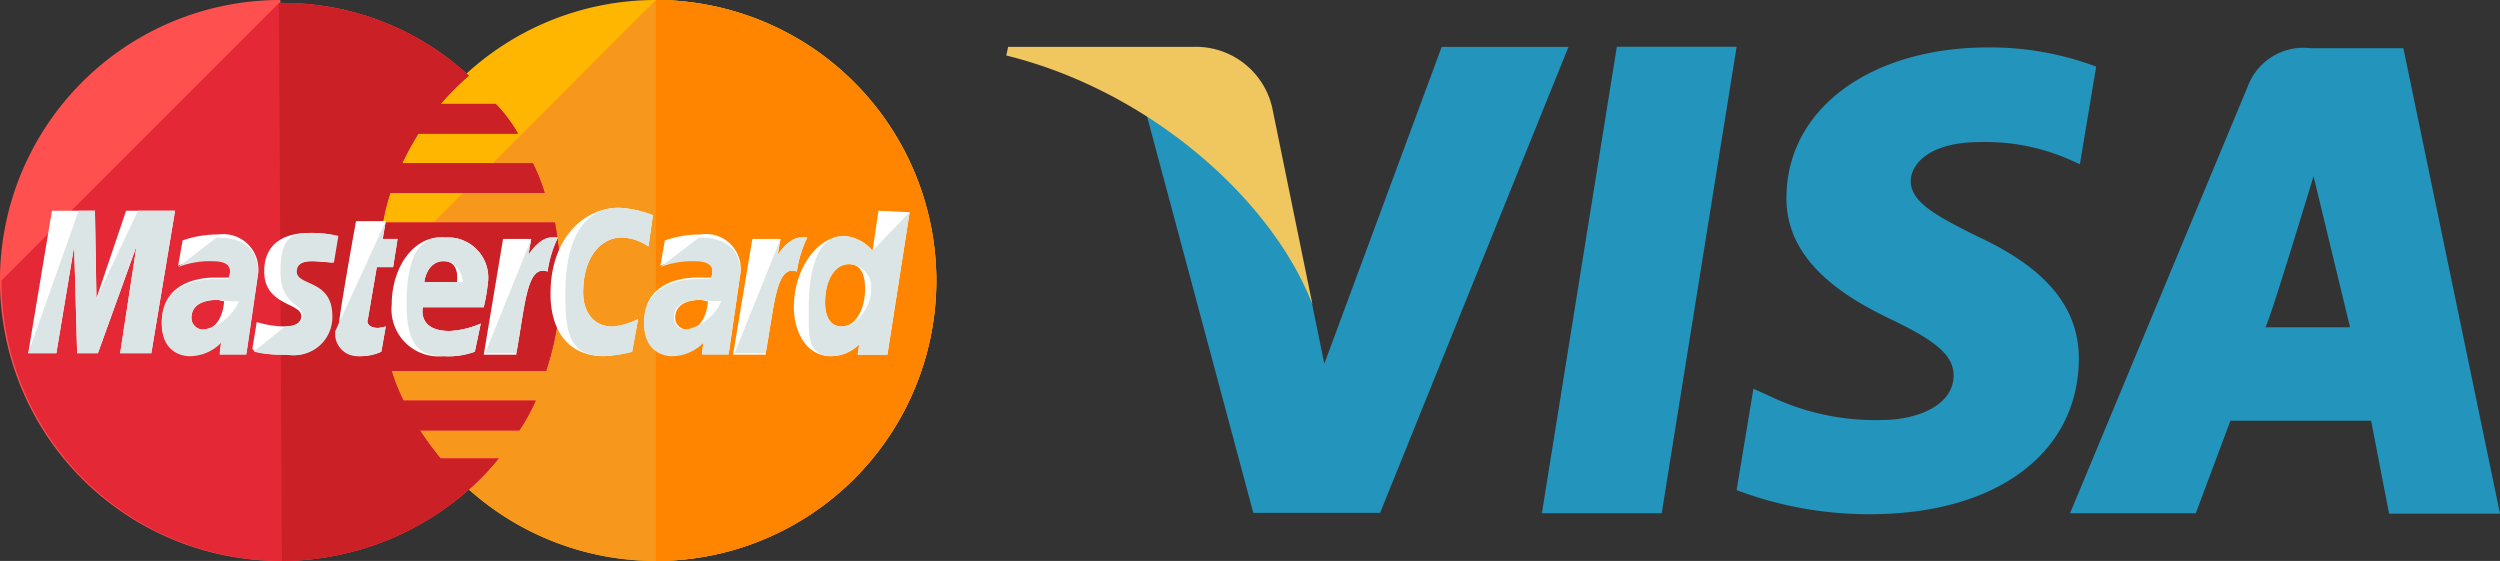 <?xml version="1.0" encoding="UTF-8" standalone="no"?>
<svg
   xmlns:dc="http://purl.org/dc/elements/1.1/"
   xmlns:cc="http://creativecommons.org/ns#"
   xmlns:rdf="http://www.w3.org/1999/02/22-rdf-syntax-ns#"
   xmlns:svg="http://www.w3.org/2000/svg"
   xmlns="http://www.w3.org/2000/svg"
   height="30"
   width="133.704"
   id="svg35"
   version="1.1"
   viewBox="516 2655 133.704 30">
  <rect x="516" y="2655" width="133.704" height="30" fill="#333333" stroke="none"/>
  <defs
     id="defs4">
    <style
       id="style2">
      .cls-1 {
        fill: #ffb600;
      }

      .cls-2 {
        fill: #f7981d;
      }

      .cls-3 {
        fill: #ff8500;
      }

      .cls-4 {
        fill: #ff5050;
      }

      .cls-5 {
        fill: #e52836;
      }

      .cls-6 {
        fill: #cb2026;
      }

      .cls-7 {
        fill: #fff;
      }

      .cls-8 {
        fill: #dce5e5;
      }
    </style>
  </defs>
  <g
     transform="translate(516.077,2554.2)"
     id="mastercard">
    <path
       style="fill:#ffb600"
       transform="translate(-181.6)"
       d="m 231.6,115.8 a 15,15 0 0 1 -30,0 v 0 a 15,15 0 1 1 30,0 z"
       class="cls-1"
       data-name="Path 46"
       id="Path_46" />
    <path
       style="fill:#f7981d"
       transform="translate(-181.6)"
       d="m 216.6,100.8 a 15.039,15.039 0 0 1 15,15 v 0 a 15,15 0 1 1 -30,0"
       class="cls-2"
       data-name="Path 47"
       id="Path_47" />
    <path
       style="fill:#ff8500"
       transform="translate(-317.8)"
       d="m 352.8,100.8 a 15.039,15.039 0 0 1 15,15 v 0 a 14.988,14.988 0 0 1 -15,15"
       class="cls-3"
       data-name="Path 48"
       id="Path_48" />
    <path
       style="fill:#ff5050"
       d="m 14.841,100.8 a 15,15 0 0 0 0.159,30 15.175,15.175 0 0 0 10.079,-3.889 v 0 a 14.262,14.262 0 0 0 1.508,-1.587 h -3.1 a 18.307,18.307 0 0 1 -1.111,-1.508 H 27.7 a 10.167,10.167 0 0 0 0.873,-1.587 h -7.065 a 9.459,9.459 0 0 1 -0.635,-1.587 h 8.254 A 15.759,15.759 0 0 0 29.921,115.88 20.486,20.486 0 0 0 29.6,112.7 h -9.2 a 11.6,11.6 0 0 1 0.4,-1.587 h 8.254 a 9.459,9.459 0 0 0 -0.635,-1.587 h -6.99 a 15.739,15.739 0 0 1 0.873,-1.587 h 5.317 a 7.547,7.547 0 0 0 -1.19,-1.587 H 23.492 A 13.528,13.528 0 0 1 25,104.848 14.645,14.645 0 0 0 14.921,100.959 c 0,-0.159 0,-0.159 -0.08,-0.159 z"
       class="cls-4"
       data-name="Path 49"
       id="Path_49" />
    <path
       style="fill:#e52836"
       transform="translate(0,-1.441)"
       d="m 0,117.241 a 14.988,14.988 0 0 0 15,15 15.175,15.175 0 0 0 10.079,-3.889 v 0 a 14.261,14.261 0 0 0 1.508,-1.587 h -3.1 a 18.311,18.311 0 0 1 -1.111,-1.508 H 27.7 a 10.167,10.167 0 0 0 0.873,-1.587 h -7.065 a 9.459,9.459 0 0 1 -0.635,-1.587 h 8.254 a 15.759,15.759 0 0 0 0.794,-4.762 20.486,20.486 0 0 0 -0.317,-3.175 H 20.4 a 11.6,11.6 0 0 1 0.4,-1.587 h 8.254 a 9.459,9.459 0 0 0 -0.635,-1.587 h -6.99 a 15.739,15.739 0 0 1 0.873,-1.587 h 5.317 a 7.548,7.548 0 0 0 -1.19,-1.587 H 23.492 A 13.528,13.528 0 0 1 25,106.289 14.645,14.645 0 0 0 14.921,102.4 h -0.079"
       class="cls-5"
       data-name="Path 50"
       id="Path_50" />
    <path
       style="fill:#cb2026"
       transform="translate(-134.759,-1.441)"
       d="m 149.759,132.241 a 15.175,15.175 0 0 0 10.079,-3.889 v 0 a 14.26,14.26 0 0 0 1.508,-1.587 h -3.1 a 18.311,18.311 0 0 1 -1.111,-1.508 h 5.317 a 10.167,10.167 0 0 0 0.873,-1.587 h -7.063 a 9.458,9.458 0 0 1 -0.635,-1.587 h 8.254 a 15.759,15.759 0 0 0 0.794,-4.762 20.487,20.487 0 0 0 -0.317,-3.175 h -9.206 a 11.606,11.606 0 0 1 0.4,-1.587 h 8.254 a 9.459,9.459 0 0 0 -0.635,-1.587 h -6.984 a 15.737,15.737 0 0 1 0.873,-1.587 h 5.317 a 7.548,7.548 0 0 0 -1.19,-1.587 h -2.937 a 13.527,13.527 0 0 1 1.508,-1.508 14.645,14.645 0 0 0 -10.079,-3.889 H 149.6"
       class="cls-6"
       data-name="Path 51"
       id="Path_51" />
    <g
       transform="translate(1.429,111.911)"
       data-name="Group 13"
       id="Group_13">
      <path
         style="fill:#ffffff"
         transform="translate(-165.013,-219.286)"
         d="m 183.9,226.984 0.238,-1.349 a 3.438,3.438 0 0 1 -0.4,0.079 c -0.556,0 -0.635,-0.317 -0.556,-0.476 l 0.476,-2.778 h 0.873 l 0.238,-1.508 h -0.794 L 184.134,220 h -1.587 c 0,0 -0.952,5.238 -0.952,5.873 a 1.191,1.191 0 0 0 1.27,1.349 2.436,2.436 0 0 0 1.035,-0.238 z"
         class="cls-7"
         data-name="Path 52"
         id="Path_52" />
      <path
         style="fill:#ffffff"
         transform="translate(-190.956,-227.121)"
         d="m 210.4,232.28 a 2.524,2.524 0 0 0 2.778,2.778 4.121,4.121 0 0 0 1.667,-0.238 l 0.317,-1.508 a 4.758,4.758 0 0 1 -1.667,0.4 c -1.746,0 -1.429,-1.27 -1.429,-1.27 h 3.254 a 10.291,10.291 0 0 0 0.238,-1.429 2.15,2.15 0 0 0 -2.3,-2.3 C 211.59,228.55 210.4,230.3 210.4,232.28 Z m 2.778,-2.3 c 0.873,0 0.714,1.032 0.714,1.111 h -1.746 c 0,-0.081 0.154,-1.112 1.032,-1.112 z"
         class="cls-7"
         data-name="Path 53"
         id="Path_53" />
      <path
         style="fill:#ffffff"
         transform="translate(-268.064,-212.8)"
         d="m 300.365,220.5 0.317,-1.746 a 3.9,3.9 0 0 1 -1.349,0.4 c -1.111,0 -1.587,-0.873 -1.587,-1.825 0,-1.9 0.952,-2.937 2.063,-2.937 a 2.65,2.65 0 0 1 1.429,0.476 l 0.238,-1.667 a 5.58,5.58 0 0 0 -1.825,-0.4 c -1.825,0 -3.651,1.587 -3.651,4.6 0,1.984 0.952,3.333 2.857,3.333 a 7.123,7.123 0 0 0 1.508,-0.234 z"
         class="cls-7"
         data-name="Path 54"
         id="Path_54" />
      <path
         style="fill:#ffffff"
         transform="translate(-79.257,-225.771)"
         d="m 89.416,227.2 a 5.621,5.621 0 0 0 -1.9,0.317 l -0.238,1.349 a 4.691,4.691 0 0 1 1.746,-0.317 c 0.556,0 1.032,0.079 1.032,0.556 0,0.317 -0.079,0.4 -0.079,0.4 h -0.714 c -1.349,0 -2.857,0.556 -2.857,2.381 0,1.429 0.952,1.746 1.508,1.746 a 2.385,2.385 0 0 0 1.667,-0.714 l -0.079,0.635 h 1.429 l 0.635,-4.365 a 1.881,1.881 0 0 0 -2.15,-1.988 z m 0.317,3.571 c 0,0.238 -0.159,1.508 -1.111,1.508 a 0.619,0.619 0 0 1 -0.635,-0.635 c 0,-0.4 0.238,-0.952 1.429,-0.952 a 1.251,1.251 0 0 0 0.317,0.079 z"
         class="cls-7"
         data-name="Path 55"
         id="Path_55" />
      <path
         style="fill:#ffffff"
         transform="translate(-123.216,-225.051)"
         d="m 137.025,232.908 a 2.034,2.034 0 0 0 2.381,-2.063 c 0,-1.984 -1.9,-1.587 -1.9,-2.381 0,-0.4 0.317,-0.556 0.873,-0.556 0.238,0 1.111,0.079 1.111,0.079 l 0.238,-1.429 a 6.028,6.028 0 0 0 -1.508,-0.159 c -1.19,0 -2.381,0.476 -2.381,2.063 0,1.825 1.984,1.667 1.984,2.381 0,0.476 -0.556,0.556 -0.952,0.556 a 5.19,5.19 0 0 1 -1.429,-0.238 l -0.238,1.429 c 0.075,0.159 0.472,0.318 1.821,0.318 z"
         class="cls-7"
         data-name="Path 56"
         id="Path_56" />
      <path
         style="fill:#ffffff"
         transform="translate(-386.248,-214.241)"
         d="m 431.724,214.4 -0.317,2.143 a 2.2,2.2 0 0 0 -1.508,-0.794 c -1.429,0 -2.7,1.746 -2.7,3.81 0,1.27 0.635,2.619 1.984,2.619 a 2.119,2.119 0 0 0 1.508,-0.635 l -0.079,0.556 h 1.588 l 1.19,-7.619 z m -0.714,4.206 c 0,0.873 -0.4,1.984 -1.27,1.984 -0.556,0 -0.873,-0.476 -0.873,-1.27 0,-1.27 0.556,-2.063 1.27,-2.063 0.555,0 0.872,0.397 0.872,1.349 z"
         class="cls-7"
         data-name="Path 57"
         id="Path_57" />
      <path
         style="fill:#ffffff"
         transform="translate(-14.4,-214.241)"
         d="m 15.908,222.019 0.952,-5.714 0.159,5.714 h 1.111 l 2.063,-5.714 -0.873,5.714 h 1.667 l 1.27,-7.619 h -2.619 l -1.587,4.683 -0.079,-4.683 h -2.3 l -1.27,7.619 z"
         class="cls-7"
         data-name="Path 58"
         id="Path_58" />
      <path
         style="fill:#ffffff"
         transform="translate(-235.635,-227.213)"
         d="m 261.746,234.99 c 0.476,-2.619 0.556,-4.762 1.667,-4.365 a 6.228,6.228 0 0 1 0.556,-1.825 h -0.317 c -0.714,0 -1.27,0.952 -1.27,0.952 l 0.159,-0.873 h -1.508 L 260,235.07 h 1.746 z"
         class="cls-7"
         data-name="Path 59"
         id="Path_59" />
      <path
         style="fill:#ffffff"
         transform="translate(-313.464,-225.771)"
         d="m 349.416,227.2 a 5.621,5.621 0 0 0 -1.9,0.317 l -0.238,1.349 a 4.691,4.691 0 0 1 1.746,-0.317 c 0.556,0 1.032,0.079 1.032,0.556 0,0.317 -0.079,0.4 -0.079,0.4 h -0.714 c -1.349,0 -2.857,0.556 -2.857,2.381 0,1.429 0.952,1.746 1.508,1.746 a 2.385,2.385 0 0 0 1.667,-0.714 l -0.079,0.635 h 1.429 l 0.635,-4.365 a 1.853,1.853 0 0 0 -2.15,-1.988 z m 0.4,3.571 c 0,0.238 -0.159,1.508 -1.111,1.508 a 0.619,0.619 0 0 1 -0.635,-0.635 c 0,-0.4 0.238,-0.952 1.429,-0.952 0.234,0.079 0.234,0.079 0.314,0.079 z"
         class="cls-7"
         data-name="Path 60"
         id="Path_60" />
      <path
         style="fill:#ffffff"
         transform="translate(-356.702,-227.213)"
         d="m 396.146,234.99 c 0.476,-2.619 0.556,-4.762 1.667,-4.365 a 6.229,6.229 0 0 1 0.556,-1.825 h -0.317 c -0.714,0 -1.27,0.952 -1.27,0.952 l 0.159,-0.873 h -1.508 l -1.032,6.19 h 1.746 z"
         class="cls-7"
         data-name="Path 61"
         id="Path_61" />
    </g>
    <g
       transform="translate(1.429,111.911)"
       data-name="Group 14"
       id="Group_14">
      <path
         style="fill:#dce5e5"
         transform="translate(-163.571,-219.286)"
         d="m 180,225.873 a 1.191,1.191 0 0 0 1.27,1.349 3.021,3.021 0 0 0 1.19,-0.238 l 0.238,-1.349 a 3.437,3.437 0 0 1 -0.4,0.079 c -0.556,0 -0.635,-0.317 -0.556,-0.476 l 0.476,-2.778 h 0.873 l 0.238,-1.508 h -0.794 L 182.7,220"
         class="cls-8"
         data-name="Path 62"
         id="Path_62" />
      <path
         style="fill:#dce5e5"
         transform="translate(-198.162,-227.121)"
         d="m 218.4,232.28 c 0,2.222 0.714,2.778 1.984,2.778 a 4.121,4.121 0 0 0 1.667,-0.238 l 0.317,-1.508 a 4.758,4.758 0 0 1 -1.667,0.4 c -1.746,0 -1.429,-1.27 -1.429,-1.27 h 3.254 a 10.291,10.291 0 0 0 0.238,-1.429 2.15,2.15 0 0 0 -2.3,-2.3 C 218.8,228.55 218.4,230.3 218.4,232.28 Z m 1.984,-2.3 c 0.873,0 1.032,1.032 1.032,1.111 h -2.063 c -0.001,-0.081 0.158,-1.112 1.031,-1.112 z"
         class="cls-8"
         data-name="Path 63"
         id="Path_63" />
      <path
         style="fill:#dce5e5"
         transform="translate(-275.27,-212.8)"
         d="m 307.571,220.5 0.317,-1.746 a 3.9,3.9 0 0 1 -1.349,0.4 c -1.111,0 -1.587,-0.873 -1.587,-1.825 0,-1.9 0.952,-2.937 2.063,-2.937 a 2.65,2.65 0 0 1 1.429,0.476 l 0.238,-1.667 a 5.58,5.58 0 0 0 -1.825,-0.4 c -1.825,0 -2.857,1.587 -2.857,4.6 0,1.984 0.159,3.333 2.064,3.333 a 7.123,7.123 0 0 0 1.507,-0.234 z"
         class="cls-8"
         data-name="Path 64"
         id="Path_64" />
      <path
         style="fill:#dce5e5"
         transform="translate(-79.257,-227.213)"
         d="m 87.273,230.387 a 4.691,4.691 0 0 1 1.746,-0.317 c 0.556,0 1.032,0.079 1.032,0.556 0,0.317 -0.079,0.4 -0.079,0.4 h -0.714 c -1.349,0 -2.857,0.556 -2.857,2.381 0,1.429 0.952,1.746 1.508,1.746 a 2.385,2.385 0 0 0 1.667,-0.714 l -0.079,0.635 h 1.429 l 0.635,-4.365 c 0,-1.825 -1.587,-1.9 -2.222,-1.9 m 1.19,3.413 a 2.6,2.6 0 0 1 -1.9,1.508 0.619,0.619 0 0 1 -0.635,-0.635 c 0,-0.4 0.238,-0.952 1.429,-0.952 a 6.484,6.484 0 0 0 1.104,0.07 z"
         class="cls-8"
         data-name="Path 65"
         id="Path_65" />
      <path
         style="fill:#dce5e5"
         transform="translate(-123.937,-225.051)"
         d="m 136,232.749 a 6.717,6.717 0 0 0 1.825,0.159 2.034,2.034 0 0 0 2.381,-2.063 c 0,-1.984 -1.9,-1.587 -1.9,-2.381 0,-0.4 0.317,-0.556 0.873,-0.556 0.238,0 1.111,0.079 1.111,0.079 l 0.238,-1.429 a 6.028,6.028 0 0 0 -1.508,-0.159 c -1.19,0 -1.587,0.476 -1.587,2.063 0,1.825 1.19,1.667 1.19,2.381 0,0.476 -0.556,0.556 -0.952,0.556"
         class="cls-8"
         data-name="Path 66"
         id="Path_66" />
      <path
         style="fill:#dce5e5"
         transform="translate(-393.402,-214.962)"
         d="m 438.56,217.263 a 2.2,2.2 0 0 0 -1.508,-0.794 c -1.429,0 -1.9,1.746 -1.9,3.81 0,1.27 -0.159,2.619 1.19,2.619 a 2.119,2.119 0 0 0 1.508,-0.635 l -0.079,0.556 h 1.587 l 1.19,-7.619 m -2.063,4.127 c 0,0.873 -0.714,1.984 -1.587,1.984 -0.556,0 -0.873,-0.476 -0.873,-1.27 0,-1.27 0.556,-2.063 1.27,-2.063 a 1.213,1.213 0 0 1 1.186,1.349 z"
         class="cls-8"
         data-name="Path 67"
         id="Path_67" />
      <path
         style="fill:#dce5e5"
         transform="translate(-14.4,-214.241)"
         d="m 15.908,222.019 0.952,-5.714 0.159,5.714 h 1.111 l 2.063,-5.714 -0.873,5.714 h 1.667 l 1.27,-7.619 h -1.984 l -2.222,4.683 -0.079,-4.683 H 17.1 l -2.7,7.619 z"
         class="cls-8"
         data-name="Path 68"
         id="Path_68" />
      <path
         style="fill:#dce5e5"
         transform="translate(-236.356,-227.213)"
         d="m 260.8,234.99 h 1.667 c 0.476,-2.619 0.556,-4.762 1.667,-4.365 a 6.23,6.23 0 0 1 0.556,-1.825 h -0.317 c -0.714,0 -1.27,0.952 -1.27,0.952 l 0.159,-0.873"
         class="cls-8"
         data-name="Path 69"
         id="Path_69" />
      <path
         style="fill:#dce5e5"
         transform="translate(-313.464,-227.213)"
         d="m 347.273,230.387 a 4.692,4.692 0 0 1 1.746,-0.317 c 0.556,0 1.032,0.079 1.032,0.556 0,0.317 -0.079,0.4 -0.079,0.4 h -0.714 c -1.349,0 -2.857,0.556 -2.857,2.381 0,1.429 0.952,1.746 1.508,1.746 a 2.385,2.385 0 0 0 1.667,-0.714 l -0.079,0.635 h 1.429 l 0.635,-4.365 c 0,-1.825 -1.587,-1.9 -2.222,-1.9 m 1.19,3.413 a 2.6,2.6 0 0 1 -1.9,1.508 0.62,0.62 0 0 1 -0.635,-0.635 c 0,-0.4 0.238,-0.952 1.429,-0.952 a 6.982,6.982 0 0 0 1.104,0.07 z"
         class="cls-8"
         data-name="Path 70"
         id="Path_70" />
      <path
         style="fill:#dce5e5"
         transform="translate(-357.422,-227.213)"
         d="m 395.2,234.99 h 1.667 c 0.476,-2.619 0.556,-4.762 1.667,-4.365 a 6.229,6.229 0 0 1 0.556,-1.825 h -0.317 c -0.714,0 -1.27,0.952 -1.27,0.952 l 0.159,-0.873"
         class="cls-8"
         data-name="Path 71"
         id="Path_71" />
    </g>
  </g>
  <g
     transform="translate(569.817,2557.271)"
     id="visa">
    <g
       transform="translate(7.465,100.23)"
       data-name="Group 12"
       id="Group_12">
      <g
         data-name="Group 11"
         id="Group_11">
        <path
           style="fill:#2394bc"
           transform="translate(-27.262,-100.23)"
           d="m 52.451,100.23 -4.009,24.95 h 6.408 l 4.007,-24.95 z m 19.33,10.163 c -2.239,-1.106 -3.612,-1.852 -3.612,-2.983 0.027,-1.028 1.161,-2.082 3.692,-2.082 a 11.152,11.152 0 0 1 4.773,0.924 l 0.582,0.26 0.871,-5.22 a 16.175,16.175 0 0 0 -5.752,-1.028 c -6.329,0 -10.785,3.29 -10.812,8 -0.052,3.473 3.19,5.4 5.617,6.556 2.479,1.186 3.323,1.955 3.323,3.008 -0.027,1.618 -2,2.364 -3.849,2.364 A 13.033,13.033 0 0 1 60.6,118.9 l -0.844,-0.384 -0.9,5.425 a 20.013,20.013 0 0 0 7.147,1.288 c 6.726,0 11.1,-3.241 11.157,-8.256 0.026,-2.75 -1.684,-4.857 -5.378,-6.58 z m 22.735,-10.086 h -4.957 a 3.176,3.176 0 0 0 -3.35,2.007 l -9.52,22.866 h 6.726 l 1.852,-4.95 h 7.524 l 0.961,4.97 h 5.932 z m -7.385,14.926 c 0.13,0.013 2.581,-8.081 2.581,-8.081 l 1.952,8.081 z m -44.045,-15 -6.279,16.951 -0.684,-3.343 c -1.161,-3.857 -4.8,-8.049 -8.863,-10.131 l 5.749,21.447 h 6.781 l 10.076,-24.922 h -6.779 z"
           class="cls-1"
           data-name="Path 44"
           id="Path_44" />
      </g>
    </g>
    <path
       style="fill:#efc75e"
       transform="translate(0,-0.013)"
       d="m 14.215,103.461 a 4.187,4.187 0 0 0 -4.169,-3.213 H 0.1 L 0,100.71 c 7.757,1.912 14.267,7.8 16.379,13.331 z"
       class="cls-2"
       data-name="Path 45"
       id="Path_45" />
  </g>
</svg>
